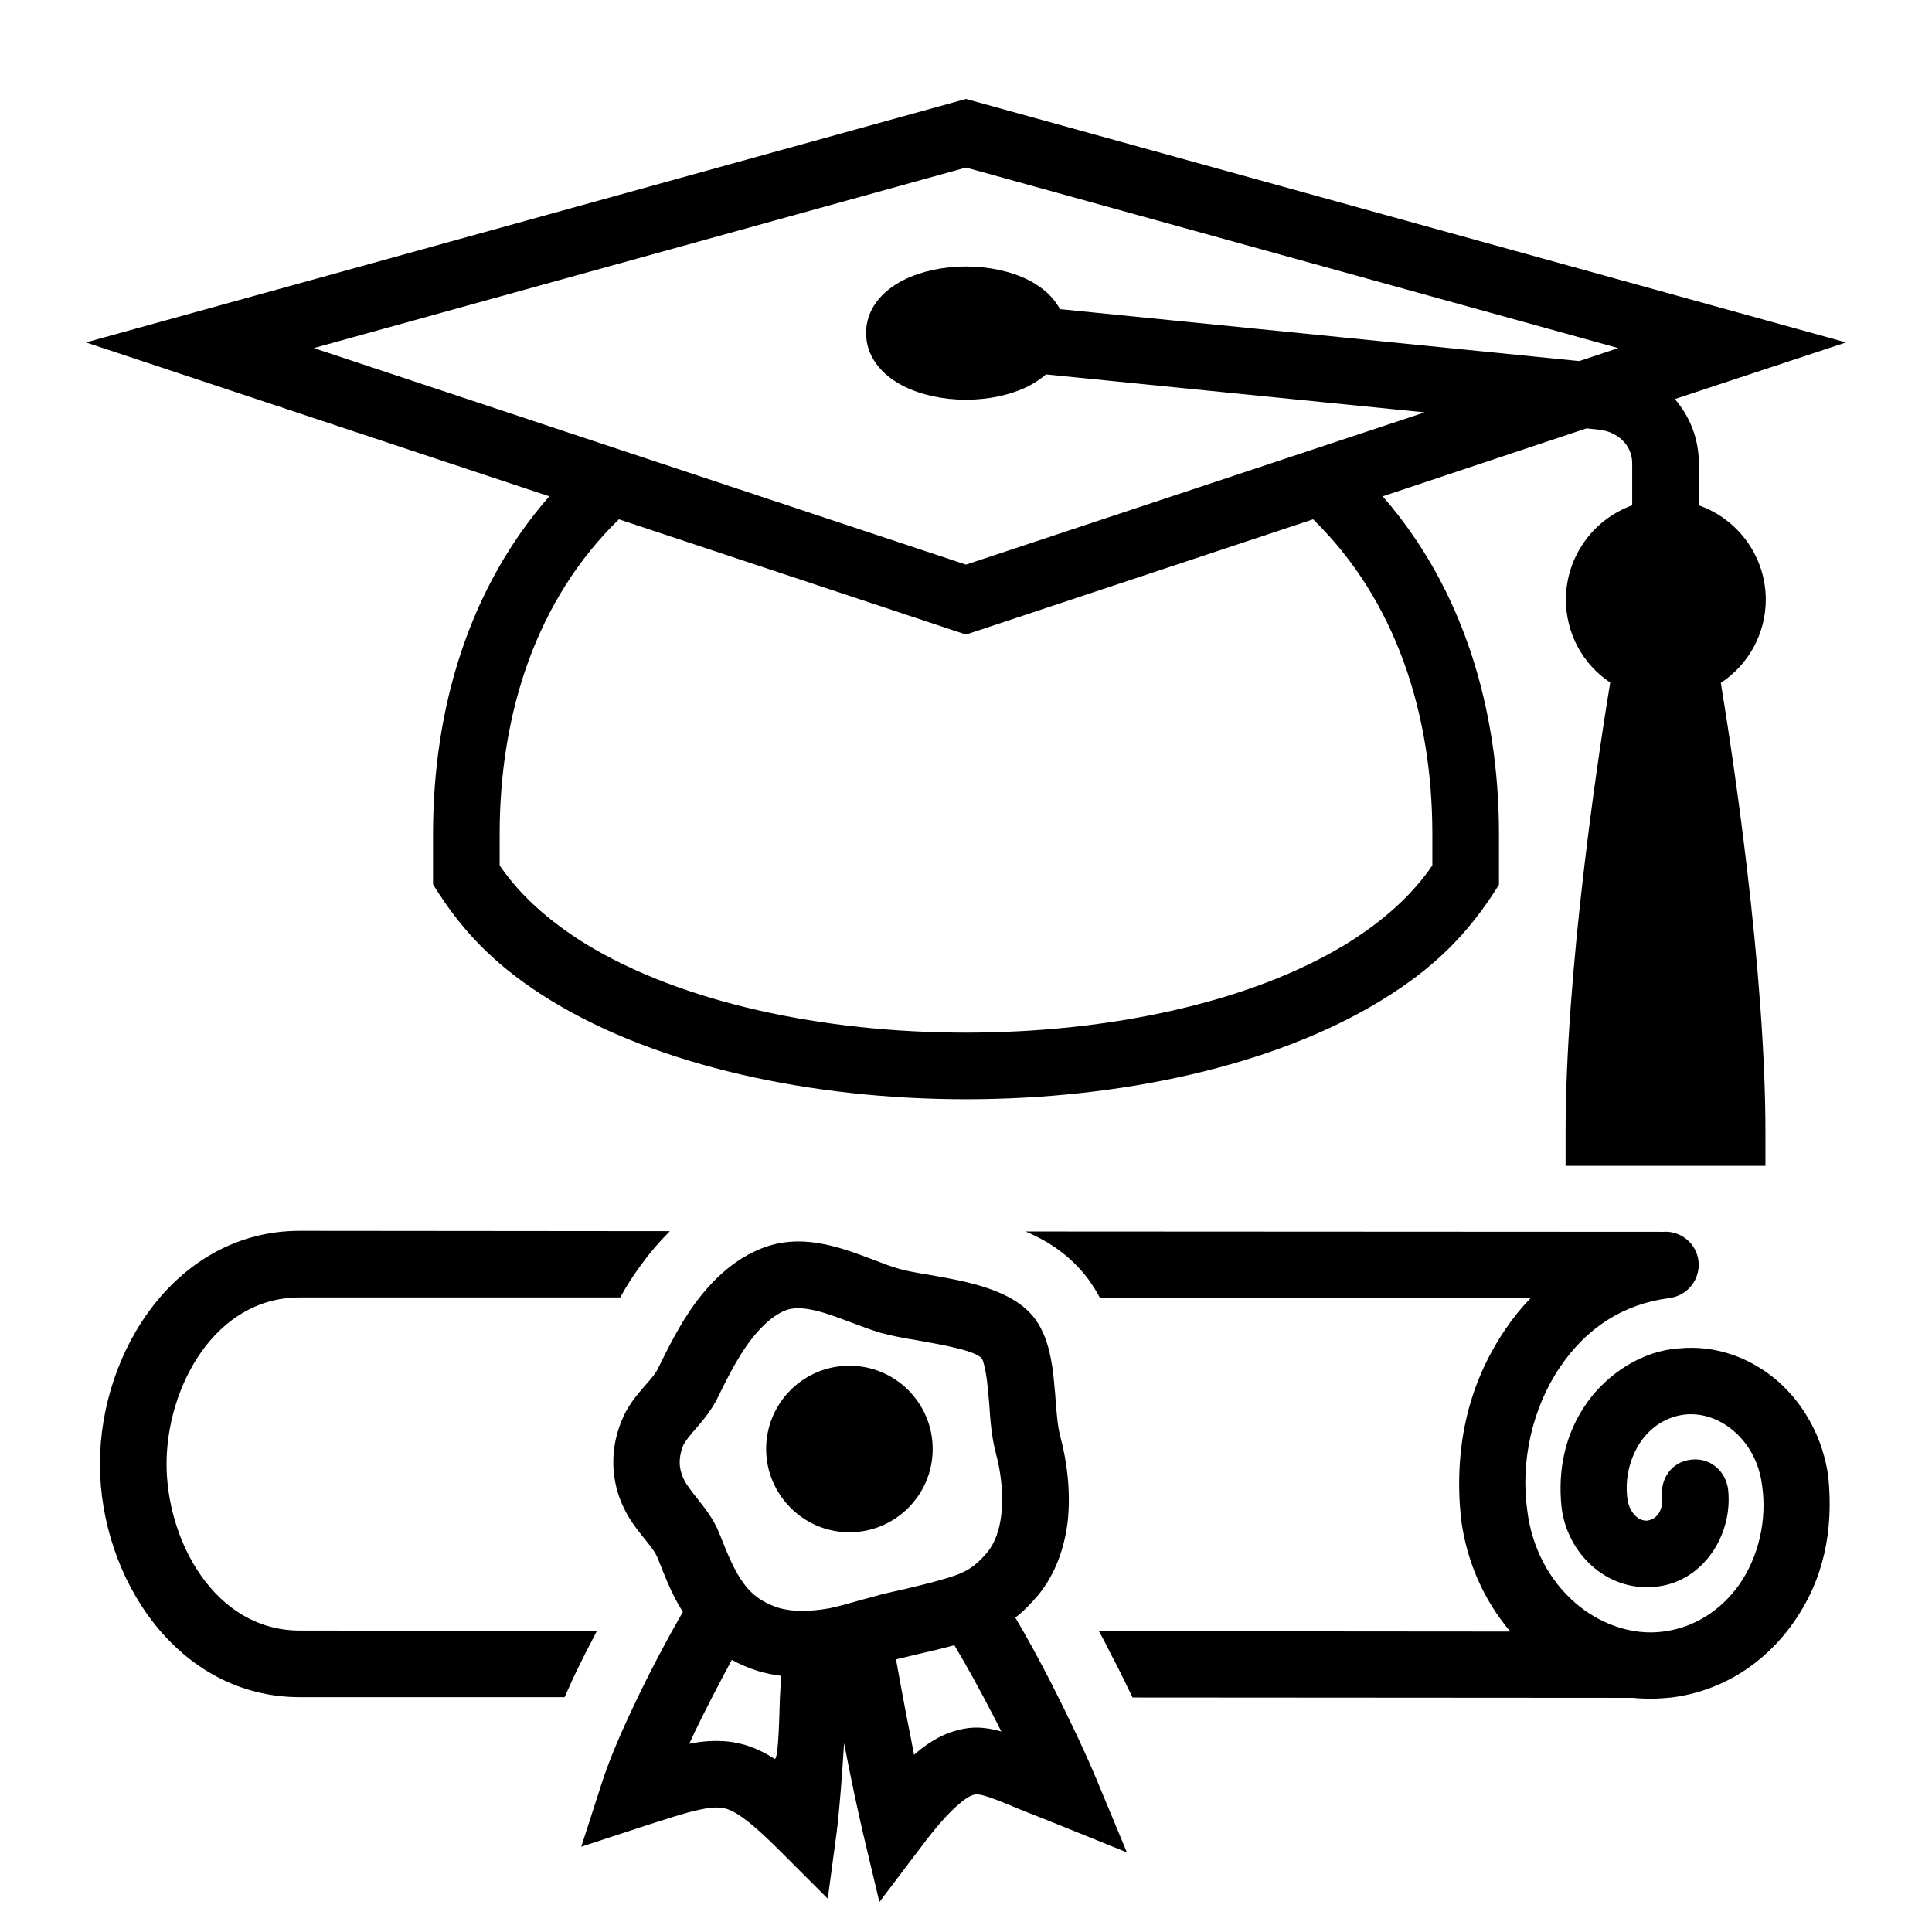<?xml version="1.0" encoding="UTF-8"?>
<!DOCTYPE svg PUBLIC "-//W3C//DTD SVG 1.1//EN" "http://www.w3.org/Graphics/SVG/1.1/DTD/svg11.dtd">
<svg xmlns="http://www.w3.org/2000/svg" xml:space="preserve" width="580px" height="580px" shape-rendering="geometricPrecision" text-rendering="geometricPrecision" image-rendering="optimizeQuality" fill-rule="nonzero" clip-rule="nonzero" viewBox="0 0 5800 5800" xmlns:xlink="http://www.w3.org/1999/xlink">
	<title>graduation_hat2 icon</title>
	<desc>graduation_hat2 icon from the IconExperience.com I-Collection. Copyright by INCORS GmbH (www.incors.com).</desc>
		<path id="curve29"  d="M1300 2504c0,-380 109,-740 349,-1014l-1391 -462 2642 -731 2642 731 -514 170c45,52 72,119 72,193l0 126c119,42 201,155 201,283 0,101 -51,195 -135,250 29,177 56,366 78,553 34,286 56,568 56,797l0 100c-200,0 -400,0 -600,0l0 -100c0,-229 22,-511 56,-797 22,-187 49,-377 78,-554 -83,-55 -133,-148 -133,-249 0,-127 80,-240 199,-283l0 -126c0,-57 -47,-96 -100,-101l-37 -4 -612 204c239,274 349,634 349,1014l0 152c-94,152 -201,254 -353,347 -323,198 -786,297 -1247,297 -461,0 -924,-99 -1247,-297 -152,-94 -259,-195 -353,-348l0 -151zm1600 -1704c70,0 136,15 186,40 44,22 77,52 96,88l1559 156 117 -39 -1958 -542 -1958 542 1958 650 1377 -457 -1137 -114c-16,14 -34,26 -54,36 -50,25 -116,40 -186,40 -70,0 -136,-15 -186,-40 -70,-35 -114,-92 -114,-160 0,-69 44,-125 114,-160 50,-25 116,-40 186,-40zm-1042 759c-247,240 -358,581 -358,945l0 94c61,90 149,168 257,235 291,178 716,267 1143,267 427,0 852,-89 1143,-267 108,-67 196,-145 257,-235l0 -94c0,-363 -111,-704 -358,-945l-1042 346 -1042 -346z"/>
	<path id="curve28"  d="M2550 4100c138,0 250,112 250,250 0,138 -112,250 -250,250 -138,0 -250,-113 -250,-250 0,-138 112,-250 250,-250zm850 996c-21,-44 -43,-89 -67,-134 -11,-22 -22,-44 -34,-65l1235 1c-78,-92 -131,-208 -148,-339 -21,-204 17,-397 133,-568 23,-34 48,-65 76,-94l-1293 -1c-10,-19 -22,-38 -35,-56 -52,-69 -117,-113 -188,-143l1914 1c53,-4 100,35 106,88 6,55 -33,104 -88,111 -139,18 -248,90 -327,206 -84,123 -120,285 -99,432 14,113 67,210 143,276 72,63 170,100 266,87 93,-12 172,-64 226,-139 60,-85 85,-197 70,-299 -8,-67 -39,-124 -84,-163 -41,-36 -96,-57 -151,-50 -53,7 -97,36 -128,79 -35,50 -50,116 -41,176 4,29 26,65 59,63 34,-5 47,-37 45,-68 -7,-57 28,-109 87,-115 57,-7 104,34 111,90 15,139 -79,282 -224,292 -142,12 -259,-101 -276,-238 -12,-113 10,-222 77,-316 62,-87 166,-155 275,-162 111,-11 216,28 298,99 79,70 136,172 151,289 15,159 -13,306 -107,438 -85,120 -213,203 -364,222 -40,4 -76,5 -116,1l-1502 -1zm-2500 -1c-368,0 -600,-359 -600,-700 0,-341 232,-700 600,-700l1111 1c-32,32 -61,66 -87,102 -23,31 -44,64 -62,97l-962 0c-256,0 -400,271 -400,500 0,229 144,500 400,500l892 1c-24,46 -48,93 -70,139 -9,20 -18,40 -27,60l-795 0zm1297 -112c-35,65 -76,143 -114,222 -4,10 -9,20 -14,30 44,-9 79,-10 115,-7 46,5 89,19 141,52 13,9 15,-154 16,-175 1,-26 3,-51 4,-74 -24,-3 -48,-8 -71,-15 -28,-9 -54,-20 -77,-33zm493 -1c12,65 26,145 43,228 4,19 7,39 11,58 42,-37 80,-58 117,-70 51,-16 92,-15 145,0 -9,-18 -18,-36 -27,-53 -39,-75 -79,-148 -114,-206 -40,11 -75,19 -110,27 -24,6 -50,12 -59,14l-6 2zm358 -126c35,59 72,127 108,197 53,104 103,210 136,289l91 219 -220 -89c-26,-10 -57,-23 -86,-34 -94,-39 -135,-56 -154,-50 -13,4 -29,14 -51,34 -28,25 -62,63 -104,119l-128 169 -49 -206c-16,-69 -36,-162 -54,-256l-3 -15c-6,96 -13,192 -22,266l-27 201 -143 -143c-55,-55 -94,-89 -125,-109 -22,-14 -38,-20 -53,-21 -18,-2 -39,0 -69,7 -38,8 -89,25 -164,49l-186 61 60 -186c22,-70 58,-154 98,-238 47,-100 102,-203 147,-281 -31,-48 -52,-102 -75,-160 -7,-19 -25,-41 -42,-62 -9,-12 -19,-23 -27,-35 -36,-49 -57,-103 -63,-159 -6,-56 3,-114 28,-169 18,-40 42,-67 66,-95 16,-18 32,-36 40,-54 30,-61 64,-129 108,-190 50,-68 111,-128 191,-163 124,-54 241,-10 349,31 26,10 52,20 74,26 20,6 53,12 90,18 114,20 252,44 318,132 25,34 39,75 47,116 7,34 10,67 12,93 1,5 2,20 3,35 3,38 6,79 14,109 21,78 32,170 22,258 -10,78 -36,154 -87,217 -24,28 -46,51 -70,69zm-891 -665c-20,42 -45,71 -69,99 -15,17 -29,34 -36,47 -9,21 -13,43 -11,64 3,22 11,43 26,63 6,9 14,19 21,28 27,34 55,68 73,115 23,58 44,110 72,147 23,32 54,56 102,72 23,7 47,10 72,10 27,0 56,-3 84,-8 28,-6 60,-15 91,-24 20,-5 40,-11 66,-18 31,-7 46,-11 62,-14 40,-10 81,-19 114,-29 33,-9 60,-18 82,-31 20,-12 38,-28 58,-52 24,-29 37,-69 42,-113 7,-61 -1,-127 -16,-183 -13,-49 -17,-99 -20,-147 -1,-8 -1,-16 -3,-33 -2,-20 -4,-46 -9,-70 -3,-16 -7,-30 -10,-35 -18,-24 -114,-41 -193,-55 -42,-7 -80,-14 -112,-23 -30,-9 -59,-20 -88,-31 -72,-27 -149,-57 -200,-35 -41,18 -77,55 -108,97 -36,50 -65,108 -90,159z"/>
</svg>